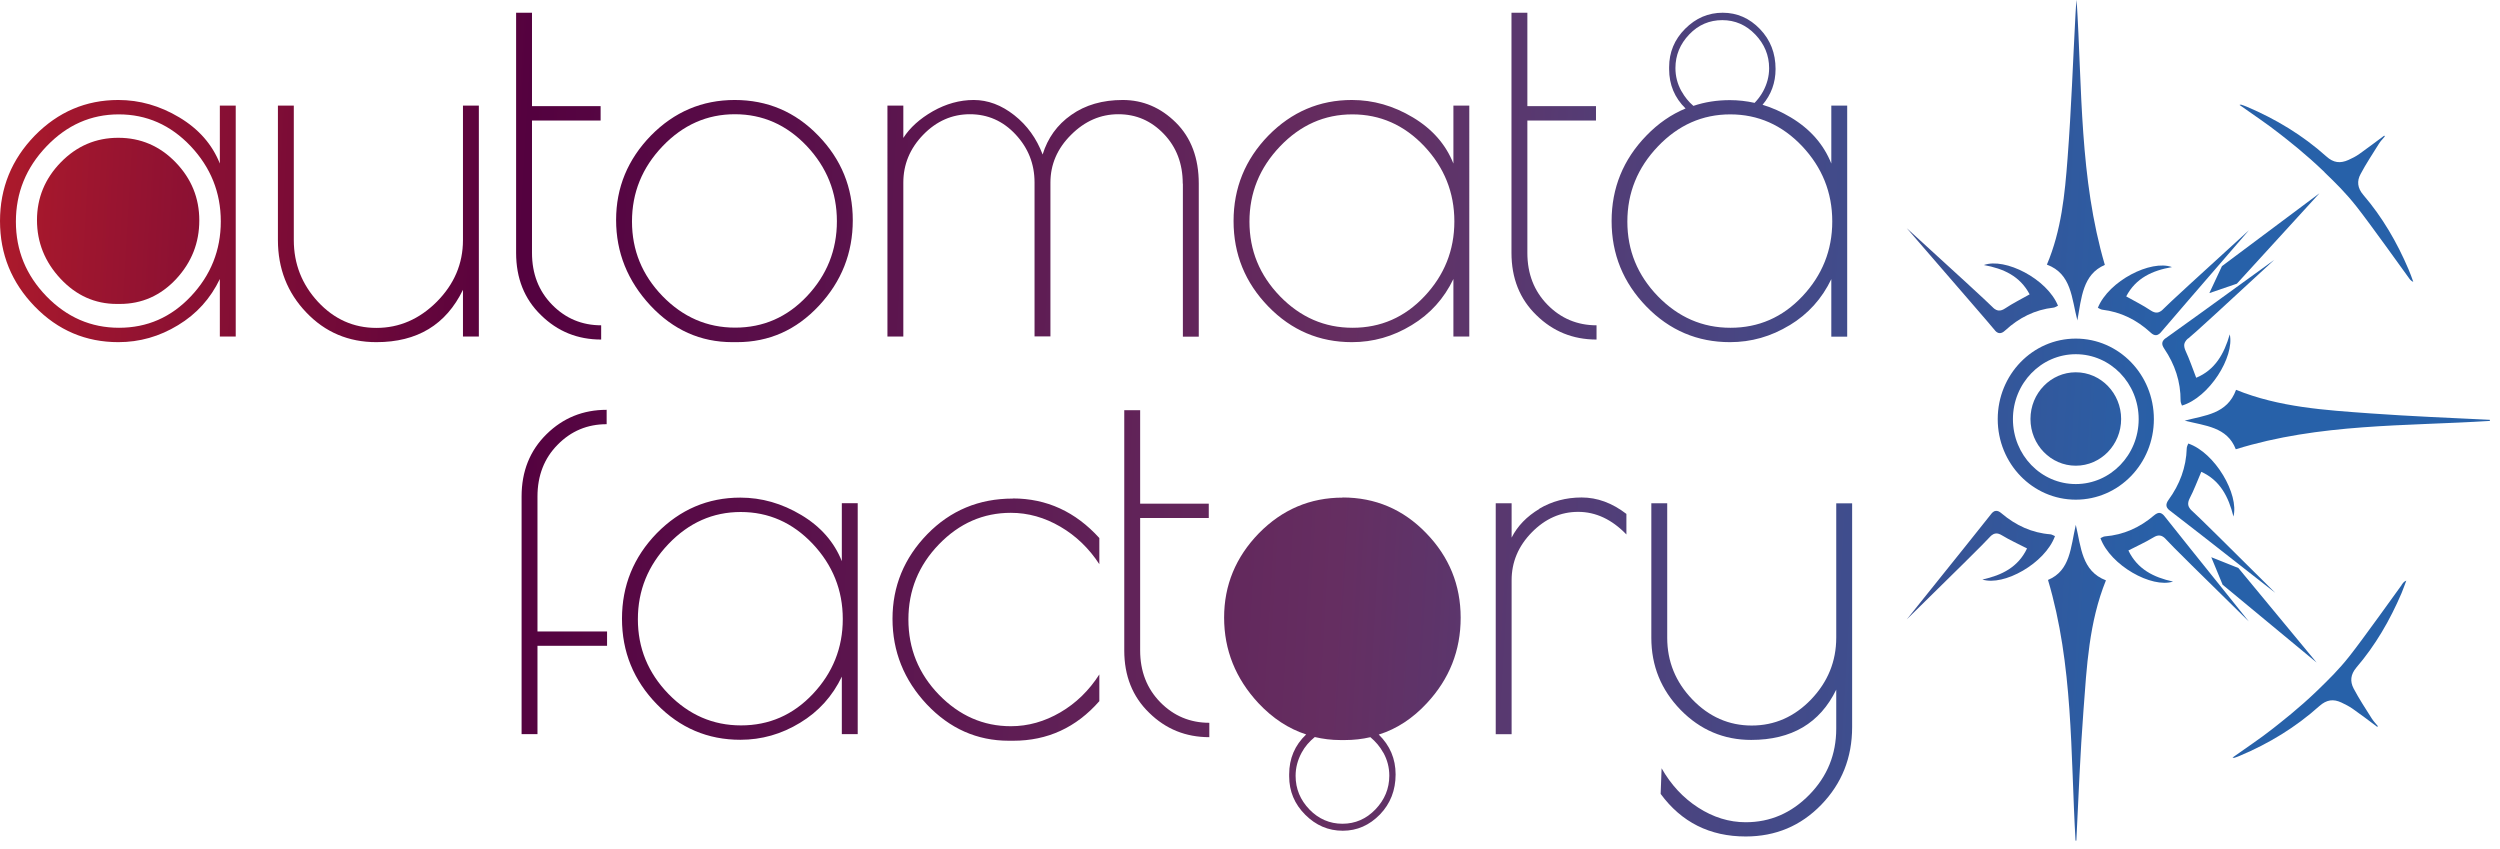 <?xml version="1.0" encoding="UTF-8"?><svg id="Layer_2" xmlns="http://www.w3.org/2000/svg" xmlns:xlink="http://www.w3.org/1999/xlink" viewBox="0 0 182.52 61.95"><defs><style>.cls-1{fill:url(#linear-gradient-2);}.cls-2{fill:url(#linear-gradient-17);}.cls-3{fill:url(#linear-gradient-15);}.cls-4{fill:url(#linear-gradient-18);}.cls-5{fill:url(#linear-gradient-28);}.cls-6{fill:url(#linear-gradient-14);}.cls-7{fill:url(#linear-gradient-20);}.cls-8{fill:url(#linear-gradient-6);}.cls-9{fill:url(#linear-gradient-11);}.cls-10{fill:url(#linear-gradient-10);}.cls-11{fill:url(#linear-gradient-16);}.cls-12{fill:url(#linear-gradient-31);}.cls-13{fill:url(#linear-gradient-21);}.cls-14{fill:url(#linear-gradient-25);}.cls-15{fill:url(#linear-gradient-5);}.cls-16{fill:none;}.cls-17{fill:url(#linear-gradient-7);}.cls-18{fill:url(#linear-gradient-24);}.cls-19{fill:url(#linear-gradient-9);}.cls-20{fill:url(#linear-gradient-22);}.cls-21{fill:url(#linear-gradient-3);}.cls-22{fill:url(#linear-gradient);}.cls-23{fill:url(#linear-gradient-27);}.cls-24{fill:url(#linear-gradient-29);}.cls-25{fill:url(#linear-gradient-30);}.cls-26{fill:url(#linear-gradient-23);}.cls-27{fill:url(#linear-gradient-19);}.cls-28{fill:url(#linear-gradient-4);}.cls-29{fill:url(#linear-gradient-8);}.cls-30{fill:url(#linear-gradient-12);}.cls-31{fill:url(#linear-gradient-13);}.cls-32{fill:url(#linear-gradient-26);}</style><linearGradient id="linear-gradient" x1="-348.84" y1="70.29" x2="-106.17" y2="84.4" gradientTransform="translate(-190.97 122.26) rotate(-180)" gradientUnits="userSpaceOnUse"><stop offset="0" stop-color="#2761a9"/><stop offset=".25" stop-color="#652e61"/><stop offset=".5" stop-color="#54013f"/><stop offset=".75" stop-color="#e02820"/><stop offset="1" stop-color="#ff4500"/></linearGradient><linearGradient id="linear-gradient-2" x1="-351" y1="107.33" x2="-108.32" y2="121.44" xlink:href="#linear-gradient"/><linearGradient id="linear-gradient-3" x1="-350.72" y1="102.61" x2="-108.04" y2="116.72" xlink:href="#linear-gradient"/><linearGradient id="linear-gradient-4" x1="-349.18" y1="76.15" x2="-106.51" y2="90.26" xlink:href="#linear-gradient"/><linearGradient id="linear-gradient-5" x1="-350.96" y1="106.72" x2="-108.28" y2="120.83" xlink:href="#linear-gradient"/><linearGradient id="linear-gradient-6" x1="-350.65" y1="101.31" x2="-107.97" y2="115.43" xlink:href="#linear-gradient"/><linearGradient id="linear-gradient-7" x1="-348.95" y1="72.12" x2="-106.27" y2="86.24" xlink:href="#linear-gradient"/><linearGradient id="linear-gradient-8" x1="-350.67" y1="101.68" x2="-107.99" y2="115.8" xlink:href="#linear-gradient"/><linearGradient id="linear-gradient-9" x1="-349.1" y1="74.64" x2="-106.42" y2="88.75" xlink:href="#linear-gradient"/><linearGradient id="linear-gradient-10" x1="-349.68" y1="84.67" x2="-107" y2="98.78" xlink:href="#linear-gradient"/><linearGradient id="linear-gradient-11" x1="-350.46" y1="98.16" x2="-107.79" y2="112.27" xlink:href="#linear-gradient"/><linearGradient id="linear-gradient-12" x1="-349.06" y1="74.05" x2="-106.38" y2="88.16" xlink:href="#linear-gradient"/><linearGradient id="linear-gradient-13" x1="-348.93" y1="71.81" x2="-106.25" y2="85.92" xlink:href="#linear-gradient"/><linearGradient id="linear-gradient-14" x1="-350.62" y1="100.78" x2="-107.94" y2="114.89" xlink:href="#linear-gradient"/><linearGradient id="linear-gradient-15" x1="-348.89" y1="71.09" x2="-106.21" y2="85.2" xlink:href="#linear-gradient"/><linearGradient id="linear-gradient-16" x1="-351.16" y1="110.06" x2="-108.48" y2="124.17" xlink:href="#linear-gradient"/><linearGradient id="linear-gradient-17" x1="-351.08" y1="108.72" x2="-108.4" y2="122.83" xlink:href="#linear-gradient"/><linearGradient id="linear-gradient-18" x1="-348.95" y1="72.05" x2="-106.27" y2="86.16" xlink:href="#linear-gradient"/><linearGradient id="linear-gradient-19" x1="-350.06" y1="91.23" x2="-107.38" y2="105.34" xlink:href="#linear-gradient"/><linearGradient id="linear-gradient-20" x1="-350.06" y1="91.23" x2="-107.38" y2="105.34" xlink:href="#linear-gradient"/><linearGradient id="linear-gradient-21" x1="-350.85" y1="104.82" x2="-108.17" y2="118.93" xlink:href="#linear-gradient"/><linearGradient id="linear-gradient-22" x1="-350.42" y1="97.36" x2="-107.74" y2="111.48" xlink:href="#linear-gradient"/><linearGradient id="linear-gradient-23" x1="-349.47" y1="81" x2="-106.79" y2="95.11" xlink:href="#linear-gradient"/><linearGradient id="linear-gradient-24" x1="-350.72" y1="102.51" x2="-108.04" y2="116.62" xlink:href="#linear-gradient"/><linearGradient id="linear-gradient-25" x1="-350.57" y1="99.96" x2="-107.89" y2="114.07" xlink:href="#linear-gradient"/><linearGradient id="linear-gradient-26" x1="-349.3" y1="78.14" x2="-106.62" y2="92.26" xlink:href="#linear-gradient"/><linearGradient id="linear-gradient-27" x1="-349.41" y1="80.08" x2="-106.73" y2="94.19" xlink:href="#linear-gradient"/><linearGradient id="linear-gradient-28" x1="-350.1" y1="91.87" x2="-107.42" y2="105.98" xlink:href="#linear-gradient"/><linearGradient id="linear-gradient-29" x1="-350.42" y1="97.39" x2="-107.74" y2="111.5" xlink:href="#linear-gradient"/><linearGradient id="linear-gradient-30" x1="-350.48" y1="98.45" x2="-107.8" y2="112.56" xlink:href="#linear-gradient"/><linearGradient id="linear-gradient-31" x1="-349.04" y1="73.71" x2="-106.36" y2="87.82" xlink:href="#linear-gradient"/></defs><g id="Layer_1-2"><g><path class="cls-16" d="M54.09,37.38c-2.03,0-3.79,.78-5.28,2.34-1.49,1.56-2.23,3.39-2.23,5.49s.74,3.92,2.23,5.45c1.49,1.54,3.25,2.3,5.3,2.3s3.79-.77,5.25-2.3c1.45-1.54,2.18-3.36,2.18-5.47s-.73-3.94-2.2-5.49c-1.46-1.55-3.21-2.32-5.25-2.32Z"/><path class="cls-16" d="M98.74,8.35c-2.03,0-3.79,.78-5.28,2.34-1.49,1.56-2.23,3.39-2.23,5.49s.74,3.92,2.23,5.45c1.49,1.54,3.25,2.3,5.3,2.3s3.79-.77,5.25-2.3c1.45-1.54,2.18-3.36,2.18-5.47s-.73-3.94-2.2-5.49c-1.46-1.55-3.21-2.32-5.25-2.32Z"/><path class="cls-16" d="M126.29,7.3c.61,0,1.21,.07,1.8,.2,.24-.25,.45-.53,.62-.84,.3-.54,.44-1.1,.44-1.69,0-.94-.34-1.76-1.01-2.46-.67-.7-1.48-1.05-2.41-1.05-.93,0-1.74,.35-2.41,1.04-.67,.7-1.01,1.51-1.01,2.46,0,.59,.15,1.15,.44,1.69,.22,.41,.51,.76,.86,1.06,.84-.28,1.73-.42,2.67-.42Z"/><path class="cls-16" d="M151.55,25.85c-2.54,0-4.59,2.12-4.59,4.74s2.06,4.74,4.59,4.74,4.59-2.12,4.59-4.74-2.06-4.74-4.59-4.74Zm0,8.16c-1.83,0-3.31-1.53-3.31-3.41s1.48-3.41,3.31-3.41,3.31,1.53,3.31,3.41-1.48,3.41-3.31,3.41Z"/><path class="cls-16" d="M131.59,21.63c1.45-1.54,2.18-3.36,2.18-5.47s-.73-3.94-2.2-5.49c-1.46-1.55-3.21-2.32-5.25-2.32s-3.79,.78-5.28,2.34c-1.49,1.56-2.23,3.39-2.23,5.49s.74,3.92,2.23,5.45c1.49,1.54,3.25,2.3,5.3,2.3s3.79-.77,5.25-2.3Z"/><path class="cls-16" d="M8.68,8.35c-2.03,0-3.79,.78-5.28,2.34-1.49,1.56-2.23,3.39-2.23,5.49s.74,3.92,2.23,5.45c1.49,1.54,3.25,2.3,5.3,2.3s3.79-.77,5.25-2.3c1.45-1.54,2.18-3.36,2.18-5.47s-.73-3.94-2.2-5.49c-1.46-1.55-3.21-2.32-5.25-2.32Zm4.17,12.02c-1.13,1.22-2.5,1.82-4.11,1.82h-.22c-1.59,0-2.96-.61-4.11-1.84-1.14-1.22-1.72-2.65-1.72-4.28s.58-3.03,1.74-4.22c1.16-1.19,2.56-1.79,4.19-1.79s3.03,.6,4.18,1.79c1.15,1.19,1.73,2.6,1.73,4.24s-.56,3.06-1.69,4.28Z"/><path class="cls-16" d="M53.67,23.94c2.04,0,3.79-.77,5.25-2.3,1.45-1.54,2.18-3.36,2.18-5.47s-.73-3.94-2.2-5.49c-1.46-1.55-3.21-2.32-5.25-2.32s-3.79,.78-5.28,2.34c-1.49,1.56-2.23,3.39-2.23,5.49s.74,3.92,2.23,5.45c1.49,1.54,3.25,2.3,5.3,2.3Z"/><path class="cls-16" d="M100.05,53.81c-.59,.13-1.21,.21-1.86,.21h-.33c-.65,0-1.27-.08-1.87-.22-.4,.32-.72,.69-.96,1.14-.3,.54-.44,1.1-.44,1.69,0,.94,.34,1.76,1.01,2.46,.67,.7,1.48,1.04,2.41,1.04,.93,0,1.74-.35,2.41-1.05,.67-.7,1.01-1.52,1.01-2.46,0-.59-.15-1.15-.44-1.69-.24-.44-.56-.81-.94-1.13Z"/><path class="cls-16" d="M181.78,30.65v.08c.25-.02,.49-.03,.74-.05-.24-.01-.49-.02-.74-.04Z"/><path class="cls-16" d="M151.57,61.95c.01-.2,.02-.39,.03-.59h-.06c.01,.2,.02,.39,.03,.59Z"/><path class="cls-22" d="M98.03,36.33c-2.38,0-4.42,.87-6.12,2.6-1.69,1.74-2.54,3.79-2.54,6.16s.84,4.45,2.5,6.24c1.04,1.11,2.2,1.87,3.49,2.29-.83,.79-1.24,1.76-1.24,2.91v.15c0,1.09,.39,2.02,1.17,2.8,.78,.78,1.69,1.17,2.74,1.17,1.05,0,1.95-.4,2.72-1.19,.76-.79,1.14-1.77,1.14-2.92,0-1.14-.41-2.11-1.23-2.91,1.31-.41,2.48-1.18,3.51-2.29,1.65-1.77,2.47-3.85,2.47-6.24s-.84-4.45-2.52-6.18c-1.68-1.74-3.72-2.6-6.1-2.6Zm2.96,18.61c.3,.54,.44,1.1,.44,1.69,0,.94-.34,1.76-1.01,2.46-.67,.7-1.48,1.05-2.41,1.05-.93,0-1.74-.35-2.41-1.04-.67-.7-1.01-1.51-1.01-2.46,0-.59,.15-1.15,.44-1.69,.24-.45,.57-.82,.96-1.14,.6,.14,1.22,.22,1.87,.22h.33c.65,0,1.26-.07,1.86-.21,.38,.32,.7,.69,.94,1.13Z"/><path class="cls-1" d="M130.65,23.75c1.36-.82,2.37-1.95,3.05-3.37v4.2h1.16V7.71h-1.16v4.23c-.56-1.4-1.54-2.52-2.96-3.37-.67-.4-1.36-.71-2.06-.92,.63-.74,.95-1.61,.95-2.61,0-1.16-.38-2.13-1.14-2.92-.76-.79-1.67-1.19-2.72-1.19-1.05,0-1.96,.39-2.74,1.17-.78,.78-1.17,1.72-1.17,2.8v.15c0,1.13,.4,2.09,1.2,2.87-1.04,.43-2,1.09-2.86,1.98-1.69,1.74-2.54,3.82-2.54,6.24s.85,4.5,2.54,6.24c1.69,1.74,3.73,2.6,6.1,2.6,1.55,0,3-.41,4.36-1.24Zm-7.89-17.09c-.3-.54-.44-1.1-.44-1.69,0-.94,.34-1.76,1.01-2.46,.67-.7,1.48-1.04,2.41-1.04,.93,0,1.74,.35,2.41,1.05,.67,.7,1.01,1.52,1.01,2.46,0,.59-.15,1.15-.44,1.69-.17,.31-.38,.59-.62,.84-.59-.13-1.19-.2-1.8-.2-.95,0-1.84,.14-2.67,.42-.35-.3-.63-.65-.86-1.06Zm-3.95,9.52c0-2.1,.74-3.93,2.23-5.49,1.49-1.56,3.25-2.34,5.28-2.34s3.78,.77,5.25,2.32c1.46,1.55,2.2,3.38,2.2,5.49s-.73,3.93-2.18,5.47c-1.45,1.54-3.2,2.3-5.25,2.3s-3.81-.77-5.3-2.3c-1.49-1.54-2.23-3.35-2.23-5.45Z"/><path class="cls-21" d="M106.11,11.94c-.56-1.4-1.54-2.52-2.96-3.37-1.42-.85-2.9-1.27-4.45-1.27-2.37,0-4.4,.87-6.1,2.6-1.69,1.74-2.54,3.82-2.54,6.24s.85,4.5,2.54,6.24c1.69,1.74,3.73,2.6,6.1,2.6,1.55,0,3-.41,4.36-1.24,1.36-.82,2.37-1.95,3.05-3.37v4.2h1.16V7.71h-1.16v4.23Zm-2.11,9.69c-1.45,1.54-3.2,2.3-5.25,2.3s-3.81-.77-5.3-2.3c-1.49-1.54-2.23-3.35-2.23-5.45s.74-3.93,2.23-5.49c1.49-1.56,3.25-2.34,5.28-2.34s3.78,.77,5.25,2.32c1.46,1.55,2.2,3.38,2.2,5.49s-.73,3.93-2.18,5.47Z"/><path class="cls-28" d="M83.24,47.49v-9.67h5.01v-1.05h-5.01v-6.82h-1.16v17.54c0,1.85,.6,3.37,1.82,4.55,1.21,1.19,2.67,1.78,4.39,1.78v-1.05c-1.4,0-2.6-.5-3.58-1.5-.98-1-1.47-2.26-1.47-3.79Z"/><path class="cls-15" d="M116.56,24.8v-1.05c-1.4,0-2.6-.5-3.58-1.5-.98-1-1.47-2.26-1.47-3.79V8.8h5.01v-1.05h-5.01V.93h-1.16V18.46c0,1.85,.6,3.37,1.82,4.55,1.21,1.19,2.67,1.78,4.39,1.78Z"/><path class="cls-8" d="M86.36,13.41v11.17h1.16V13.41c0-1.87-.56-3.36-1.67-4.46-1.11-1.1-2.41-1.65-3.88-1.65s-2.73,.36-3.76,1.09c-1.03,.72-1.72,1.69-2.09,2.89-.44-1.17-1.13-2.13-2.07-2.87-.94-.74-1.93-1.11-2.96-1.11s-2.02,.28-2.98,.82c-.96,.55-1.68,1.2-2.16,1.95v-2.36h-1.16V24.57h1.16V13.33c0-1.32,.48-2.49,1.45-3.49,.97-1,2.11-1.5,3.41-1.5s2.42,.49,3.34,1.48c.92,.99,1.38,2.15,1.38,3.5v11.24h1.16V13.33c0-1.32,.5-2.49,1.51-3.49,1-1,2.15-1.5,3.45-1.5s2.4,.48,3.32,1.44c.92,.96,1.38,2.17,1.38,3.62Z"/><path class="cls-17" d="M73.94,36.4c-2.47,0-4.55,.87-6.24,2.6-1.69,1.74-2.54,3.8-2.54,6.18s.84,4.47,2.5,6.24c1.67,1.77,3.67,2.66,5.99,2.66h.33c2.49,0,4.59-.96,6.28-2.89v-1.95c-.75,1.17-1.7,2.1-2.85,2.77-1.15,.67-2.35,1.01-3.61,1.01-2.01,0-3.76-.77-5.25-2.3-1.49-1.54-2.23-3.37-2.23-5.49s.74-3.95,2.23-5.49c1.49-1.54,3.24-2.3,5.25-2.3,1.26,0,2.46,.34,3.61,1.01,1.15,.67,2.1,1.59,2.85,2.74v-1.91c-1.74-1.92-3.85-2.89-6.32-2.89Z"/><path class="cls-29" d="M153.48,22.61c1.35,.16,2.52,.74,3.52,1.66,.16,.15,.29,.21,.42,.2,.18-.02,.31-.17,.35-.22,.26-.32,2.85-3.31,6.42-7.44-3.47,3.16-5.95,5.43-6.26,5.76-.05,.05-.21,.23-.45,.25-.14,.01-.29-.04-.47-.16-.55-.37-1.14-.66-1.78-1.02,.7-1.34,1.91-1.89,3.34-2.14-1.53-.56-4.61,1-5.41,2.97,.11,.05,.21,.13,.33,.14Z"/><path class="cls-19" d="M112.39,37.15c-.92,.55-1.6,1.25-2.03,2.1v-2.51h-1.16v16.86h1.16v-11.24c0-1.32,.49-2.49,1.47-3.49,.98-1,2.11-1.5,3.39-1.5s2.46,.55,3.52,1.65v-1.5c-1.04-.8-2.13-1.2-3.27-1.2s-2.17,.28-3.09,.82Z"/><path class="cls-10" d="M160.72,34.45c1.36,.62,1.98,1.81,2.34,3.26,.42-1.62-1.34-4.66-3.3-5.33-.04,.12-.11,.23-.11,.35-.04,1.4-.52,2.65-1.32,3.75-.13,.18-.18,.32-.16,.45,.03,.19,.19,.3,.24,.34,.33,.24,3.43,2.66,7.7,6.01-3.34-3.32-5.72-5.68-6.07-5.98-.05-.05-.24-.2-.28-.44-.02-.14,.01-.3,.11-.49,.31-.59,.54-1.23,.84-1.92Z"/><path class="cls-9" d="M159.76,24.71c.36-.28,2.83-2.55,6.28-5.74-4.39,3.18-7.57,5.48-7.91,5.71-.05,.03-.22,.14-.26,.33-.03,.13,.02,.27,.14,.45,.77,1.14,1.2,2.4,1.19,3.8,0,.12,.06,.24,.1,.35,1.99-.59,3.85-3.56,3.49-5.2-.41,1.43-1.08,2.6-2.45,3.17-.27-.7-.49-1.35-.77-1.95-.09-.2-.12-.36-.1-.5,.05-.24,.24-.39,.29-.43Z"/><path class="cls-30" d="M175.34,42.71c-.22,.3-2.85,3.98-3.79,5.17-.82,1.04-1.53,1.72-2.35,2.52-1.41,1.36-2.66,2.31-3.22,2.76-.96,.76-1.98,1.43-2.99,2.15,.06,0,.1,.03,.12,.02,.14-.04,.27-.09,.41-.15,2.12-.89,4.08-2.08,5.81-3.63,.54-.48,1.03-.53,1.61-.26,.28,.13,.55,.27,.8,.44,.62,.43,1.22,.89,1.82,1.34l.04-.06c-.15-.18-.31-.35-.44-.55-.46-.73-.93-1.44-1.33-2.2-.27-.52-.22-1.02,.2-1.52,1.39-1.62,2.45-3.45,3.3-5.43,.13-.3,.23-.62,.35-.92-.19,.07-.26,.2-.34,.31Z"/><path class="cls-31" d="M134.06,46.56c0,1.72-.61,3.22-1.83,4.5-1.22,1.27-2.67,1.91-4.34,1.91s-3.12-.64-4.34-1.91c-1.22-1.27-1.83-2.77-1.83-4.5v-9.82h-1.16v9.82c0,2.05,.71,3.8,2.14,5.27,1.43,1.46,3.15,2.19,5.15,2.19,2.95,0,5.02-1.22,6.21-3.67v2.85c0,1.87-.65,3.48-1.96,4.82-1.31,1.34-2.86,2.01-4.65,2.01-1.21,0-2.37-.36-3.47-1.07-1.1-.71-1.99-1.67-2.67-2.87l-.07,1.87c1.52,2.07,3.59,3.11,6.21,3.11,2.18,0,4.02-.77,5.52-2.32,1.5-1.55,2.25-3.44,2.25-5.66v-16.34h-1.16v9.82Z"/><path class="cls-6" d="M145.92,22.67c-.24-.02-.4-.2-.45-.25-.32-.33-2.79-2.6-6.26-5.76,3.57,4.13,6.16,7.11,6.42,7.44,.04,.05,.16,.21,.35,.22,.13,.01,.26-.05,.42-.2,1-.92,2.17-1.51,3.52-1.66,.11-.01,.22-.09,.33-.14-.8-1.97-3.88-3.53-5.41-2.97,1.43,.26,2.63,.8,3.34,2.14-.64,.36-1.24,.66-1.78,1.02-.18,.12-.33,.17-.47,.16Z"/><path class="cls-3" d="M61.46,40.97c-.56-1.4-1.54-2.52-2.96-3.37-1.42-.85-2.9-1.27-4.45-1.27-2.37,0-4.4,.87-6.1,2.6-1.69,1.74-2.54,3.82-2.54,6.24s.85,4.5,2.54,6.24c1.69,1.74,3.73,2.6,6.1,2.6,1.55,0,3-.41,4.36-1.24,1.36-.82,2.37-1.95,3.05-3.37v4.2h1.16v-16.86h-1.16v4.23Zm-2.11,9.69c-1.45,1.54-3.2,2.3-5.25,2.3s-3.81-.77-5.3-2.3c-1.49-1.54-2.23-3.35-2.23-5.45s.74-3.93,2.23-5.49c1.49-1.56,3.25-2.34,5.28-2.34s3.78,.77,5.25,2.32c1.46,1.55,2.2,3.38,2.2,5.49s-.73,3.93-2.18,5.47Z"/><path class="cls-11" d="M151.66,23.41c.31-1.69,.39-3.37,2.01-4.07-1.86-6.35-1.65-12.86-2.06-19.35-.03,.33-.07,.66-.08,1-.19,3.52-.31,7.04-.58,10.56-.2,2.63-.45,5.27-1.51,7.77,1.81,.67,1.8,2.46,2.23,4.09Z"/><path class="cls-2" d="M169.71,12.58c.83,.8,1.53,1.48,2.35,2.52,.94,1.19,3.57,4.87,3.79,5.17,.08,.11,.16,.24,.34,.31-.11-.31-.22-.62-.35-.92-.84-1.97-1.91-3.81-3.3-5.43-.43-.5-.48-1.01-.2-1.52,.4-.76,.88-1.47,1.33-2.2,.12-.2,.29-.37,.44-.55l-.04-.06c-.61,.45-1.21,.91-1.82,1.34-.25,.18-.53,.32-.8,.44-.59,.26-1.08,.22-1.61-.26-1.73-1.55-3.69-2.73-5.81-3.63-.13-.06-.27-.1-.41-.15-.03,0-.07,0-.12,.02,1.01,.72,2.03,1.39,2.99,2.15,.57,.45,1.81,1.4,3.22,2.76Z"/><path class="cls-4" d="M151.55,38.32c-.38,1.64-.39,3.34-2.03,4.02,1.85,6.21,1.64,12.62,2.01,19.03h.06c.16-3.21,.28-6.36,.52-9.5,.24-3.21,.4-6.44,1.64-9.5-1.77-.68-1.81-2.41-2.2-4.05Z"/><path class="cls-27" d="M151.55,27.18c-1.83,0-3.31,1.53-3.31,3.41s1.48,3.41,3.31,3.41,3.31-1.53,3.31-3.41-1.48-3.41-3.31-3.41Z"/><path class="cls-7" d="M151.55,24.72c-3.15,0-5.7,2.63-5.7,5.88s2.55,5.88,5.7,5.88,5.7-2.63,5.7-5.88-2.55-5.88-5.7-5.88Zm0,10.62c-2.54,0-4.59-2.12-4.59-4.74s2.06-4.74,4.59-4.74,4.59,2.12,4.59,4.74-2.06,4.74-4.59,4.74Z"/><polygon class="cls-13" points="162.22 19.43 161.3 21.4 163.31 20.71 169.34 14.11 162.22 19.43"/><path class="cls-20" d="M8.63,10.06c-1.63,0-3.03,.6-4.19,1.79-1.16,1.19-1.74,2.6-1.74,4.22s.57,3.05,1.72,4.28c1.14,1.22,2.51,1.84,4.11,1.84h.22c1.61,0,2.98-.61,4.11-1.82,1.13-1.22,1.69-2.64,1.69-4.28s-.58-3.05-1.73-4.24c-1.15-1.19-2.55-1.79-4.18-1.79Z"/><path class="cls-26" d="M157.69,39.1c.24,.03,.39,.22,.44,.27,.3,.35,2.69,2.7,6.05,6-3.42-4.26-5.9-7.35-6.15-7.68-.04-.05-.16-.21-.34-.24-.13-.02-.26,.04-.43,.18-1.03,.88-2.22,1.42-3.58,1.53-.11,0-.22,.09-.33,.13,.73,2,3.75,3.67,5.3,3.17-1.42-.31-2.6-.9-3.26-2.27,.66-.34,1.26-.61,1.82-.95,.18-.11,.33-.16,.47-.14Z"/><path class="cls-18" d="M43.89,24.8v-1.05c-1.4,0-2.6-.5-3.58-1.5-.98-1-1.47-2.26-1.47-3.79V8.8h5.01v-1.05h-5.01V.93h-1.16V18.46c0,1.85,.6,3.37,1.82,4.55,1.21,1.19,2.67,1.78,4.39,1.78Z"/><path class="cls-14" d="M53.47,24.98h.33c2.35,0,4.34-.89,5.99-2.66,1.65-1.77,2.47-3.85,2.47-6.24s-.84-4.45-2.52-6.18c-1.68-1.74-3.72-2.6-6.1-2.6s-4.42,.87-6.12,2.6c-1.69,1.74-2.54,3.79-2.54,6.16s.84,4.45,2.5,6.24c1.67,1.79,3.67,2.68,5.99,2.68Zm-5.1-14.3c1.49-1.56,3.25-2.34,5.28-2.34s3.78,.77,5.25,2.32c1.46,1.55,2.2,3.38,2.2,5.49s-.73,3.93-2.18,5.47c-1.45,1.54-3.2,2.3-5.25,2.3s-3.81-.77-5.3-2.3c-1.49-1.54-2.23-3.35-2.23-5.45s.74-3.93,2.23-5.49Z"/><polygon class="cls-32" points="162.27 42.69 169.13 48.37 163.42 41.47 161.44 40.68 162.27 42.69"/><path class="cls-23" d="M149.71,39.01c-1.36-.1-2.54-.65-3.58-1.53-.16-.14-.3-.2-.43-.18-.18,.02-.3,.19-.34,.24-.25,.33-2.73,3.42-6.15,7.68,3.36-3.3,5.75-5.65,6.05-6,.05-.05,.2-.24,.44-.27,.14-.02,.29,.03,.47,.14,.56,.34,1.16,.61,1.82,.95-.65,1.37-1.84,1.96-3.26,2.27,1.55,.5,4.57-1.17,5.3-3.17-.11-.04-.22-.12-.33-.13Z"/><path class="cls-5" d="M173.04,30.18c-3.31-.24-6.63-.44-9.79-1.72-.65,1.78-2.28,1.86-3.75,2.25,1.49,.38,3.1,.45,3.73,2.09,6.12-1.9,12.4-1.68,18.55-2.07v-.08c-2.88-.14-5.81-.26-8.74-.47Z"/><path class="cls-24" d="M16.05,11.94c-.56-1.4-1.54-2.52-2.96-3.37-1.42-.85-2.9-1.27-4.45-1.27-2.37,0-4.4,.87-6.1,2.6-1.69,1.74-2.54,3.82-2.54,6.24s.85,4.5,2.54,6.24c1.69,1.74,3.73,2.6,6.1,2.6,1.55,0,3-.41,4.36-1.24,1.36-.82,2.37-1.95,3.05-3.37v4.2h1.16V7.71h-1.16v4.23Zm-2.11,9.69c-1.45,1.54-3.2,2.3-5.25,2.3s-3.81-.77-5.3-2.3c-1.49-1.54-2.23-3.35-2.23-5.45s.74-3.93,2.23-5.49c1.49-1.56,3.25-2.34,5.28-2.34s3.78,.77,5.25,2.32c1.46,1.55,2.2,3.38,2.2,5.49s-.73,3.93-2.18,5.47Z"/><path class="cls-25" d="M33.8,17.53c0,1.72-.64,3.22-1.91,4.5-1.27,1.27-2.74,1.91-4.41,1.91s-3.09-.64-4.27-1.91c-1.17-1.27-1.76-2.77-1.76-4.5V7.71h-1.16v9.82c0,2.07,.69,3.84,2.07,5.28,1.38,1.45,3.09,2.17,5.12,2.17,2.98,0,5.08-1.27,6.32-3.82v3.41h1.16V7.71h-1.16v9.82Z"/><path class="cls-12" d="M39.24,36.25c0-1.52,.49-2.79,1.47-3.78,.98-1,2.17-1.5,3.58-1.5v-1.05c-1.72,0-3.18,.59-4.39,1.78-1.21,1.19-1.82,2.7-1.82,4.55v17.35h1.16v-6.45h5.08v-1.05h-5.08v-9.86Z"/></g></g></svg>